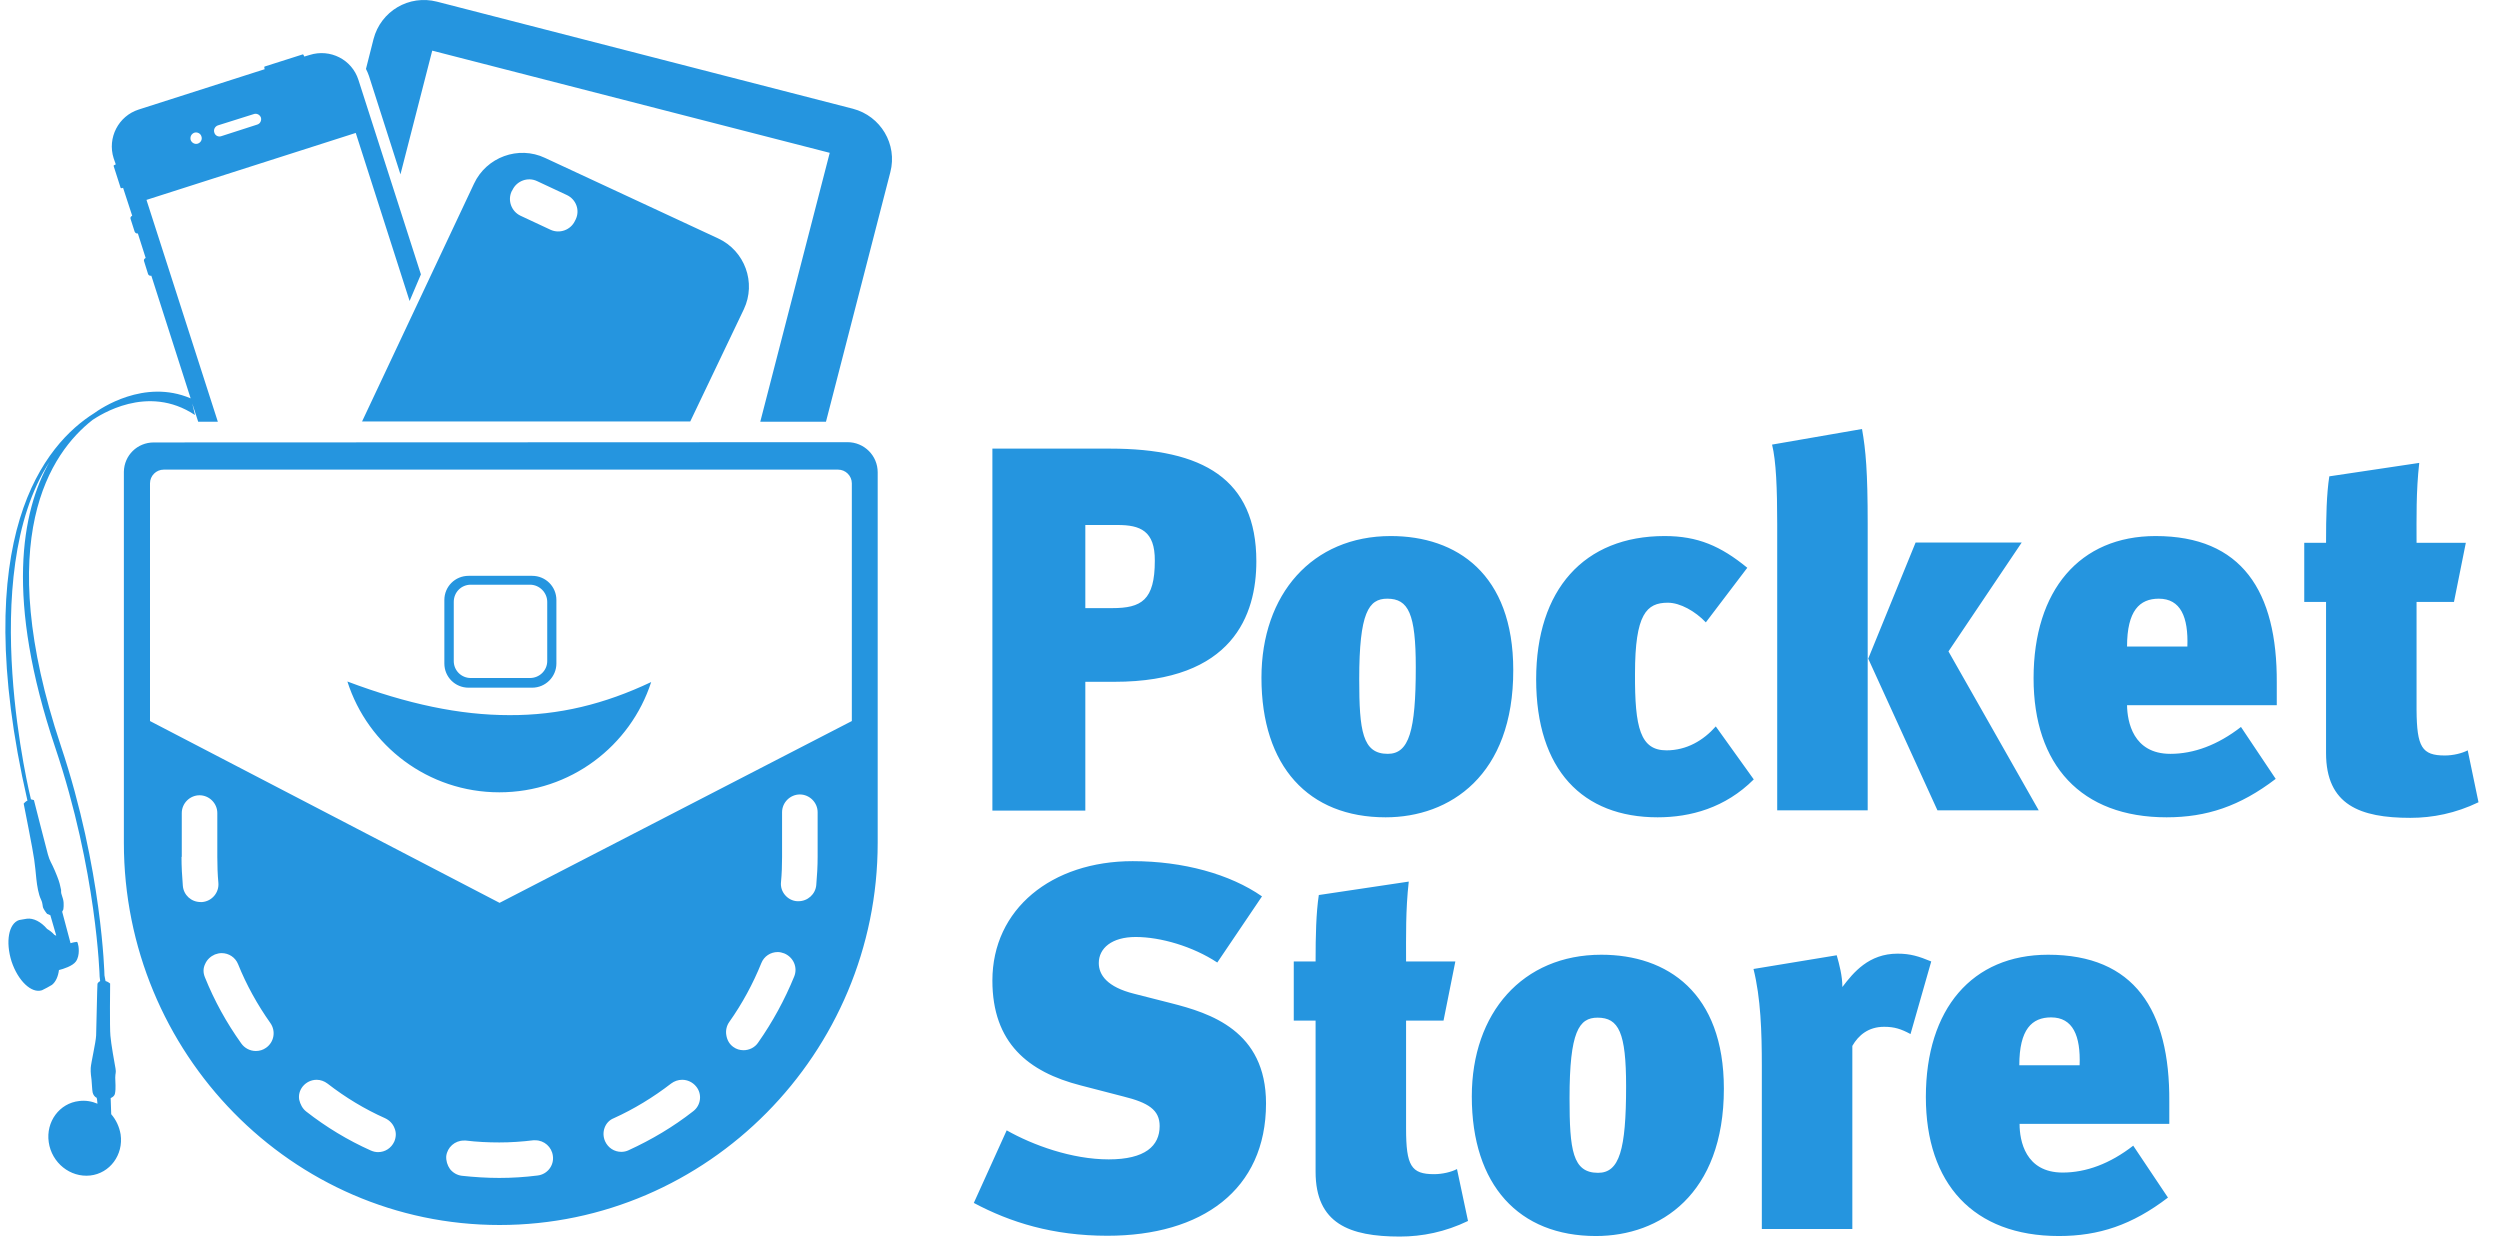 <svg width="93" height="46" viewBox="0 0 93 46" fill="none" xmlns="http://www.w3.org/2000/svg">
<path fill-rule="evenodd" clip-rule="evenodd" d="M90.948 28.104C91.258 28.104 91.589 28.023 91.799 27.913L92.2 29.844C91.348 30.254 90.497 30.424 89.665 30.424C87.792 30.424 86.529 29.944 86.529 28.013V22.391H85.718V20.191H86.529C86.529 19.21 86.549 18.38 86.65 17.72L89.996 17.22C89.876 18.28 89.896 19.27 89.896 20.191H91.729L91.288 22.391H89.896V26.413C89.906 27.793 90.096 28.104 90.948 28.104ZM80.739 28.043C81.61 28.043 82.502 27.713 83.364 27.043L84.656 28.974C83.323 29.994 82.081 30.404 80.598 30.404C77.412 30.404 75.649 28.454 75.649 25.232C75.649 21.951 77.372 19.941 80.188 19.941C83.394 19.941 84.716 21.991 84.696 25.402V26.233H79.126C79.136 26.843 79.346 28.043 80.739 28.043ZM81.37 24.052C81.41 22.952 81.119 22.271 80.308 22.271C79.597 22.271 79.126 22.712 79.126 24.052H81.37ZM75.84 30.144H72.073L69.498 24.502L71.261 20.181H75.208L72.483 24.232L75.84 30.144ZM66.112 19.49C66.112 18.18 66.072 17.149 65.921 16.539L69.267 15.959C69.408 16.749 69.478 17.56 69.478 19.47V30.144H66.112V19.49ZM61.994 27.913C62.745 27.913 63.367 27.543 63.827 27.023L65.24 28.994C64.178 30.054 62.886 30.404 61.663 30.404C58.878 30.404 57.145 28.644 57.145 25.272C57.145 21.931 58.928 19.941 61.924 19.941C63.156 19.941 64.008 20.311 64.999 21.121L63.457 23.152C63.066 22.741 62.505 22.421 62.044 22.421C61.252 22.421 60.822 22.841 60.822 25.062C60.812 27.083 61.022 27.913 61.994 27.913ZM51.545 30.404C48.679 30.404 46.926 28.514 46.926 25.212C46.926 22.101 48.819 19.941 51.735 19.941C54.19 19.941 56.293 21.351 56.293 24.922C56.303 28.854 53.929 30.404 51.545 30.404ZM51.605 22.271C50.913 22.271 50.563 22.791 50.563 25.262C50.563 27.193 50.683 28.043 51.625 28.043C52.416 28.043 52.667 27.193 52.667 24.822C52.667 22.831 52.396 22.271 51.605 22.271ZM41.456 25.363H40.374V30.154H36.917V16.689H41.306C44.732 16.689 46.736 17.81 46.736 20.881C46.736 22.872 45.864 25.363 41.456 25.363ZM41.576 19.53H40.374V22.622H41.376C42.458 22.622 42.959 22.331 42.959 20.861C42.969 19.74 42.408 19.53 41.576 19.53ZM41.245 43.129C42.598 43.129 43.139 42.629 43.139 41.889C43.139 41.288 42.718 41.018 41.786 40.788L40.204 40.378C38.25 39.878 36.917 38.797 36.917 36.477C36.917 33.816 39.122 32.035 42.137 32.035C44.011 32.035 45.754 32.515 46.946 33.345L45.283 35.806C44.371 35.206 43.179 34.856 42.247 34.856C41.356 34.856 40.875 35.276 40.875 35.826C40.875 36.266 41.185 36.717 42.187 36.967L43.56 37.317C45.013 37.687 47.096 38.337 47.096 41.048C47.096 44.269 44.702 45.97 41.195 45.97C39.162 45.97 37.579 45.47 36.226 44.749L37.449 42.049C38.42 42.599 39.873 43.129 41.245 43.129ZM30.726 15.689H28.282L30.866 5.685L16.079 1.884L14.897 6.486L13.725 2.824C13.694 2.734 13.655 2.644 13.614 2.564L13.895 1.454C14.165 0.413 15.217 -0.207 16.259 0.063L31.728 4.045C32.76 4.315 33.391 5.365 33.12 6.406L30.726 15.689ZM15.237 11.197L13.234 4.945L5.449 7.436L8.104 15.689H7.373L7.152 15.009L7.253 15.439C5.479 14.258 3.696 15.459 3.446 15.619C1.883 16.839 -0.311 20.02 2.263 27.743C3.806 32.355 3.886 36.286 3.886 36.286C3.886 36.286 3.916 36.426 3.926 36.496C3.997 36.507 4.097 36.587 4.097 36.587C4.097 36.587 4.077 38.247 4.107 38.527C4.127 38.807 4.267 39.588 4.297 39.748C4.327 39.908 4.287 39.918 4.287 40.088C4.287 40.258 4.317 40.488 4.277 40.678C4.257 40.798 4.117 40.848 4.117 40.848L4.137 41.448C4.317 41.658 4.437 41.908 4.487 42.199C4.598 42.959 4.087 43.649 3.355 43.729C2.614 43.809 1.923 43.259 1.813 42.489C1.702 41.728 2.213 41.038 2.945 40.958C3.185 40.928 3.416 40.968 3.626 41.058C3.616 40.988 3.616 40.898 3.596 40.838C3.526 40.808 3.466 40.728 3.446 40.638C3.426 40.548 3.416 40.258 3.405 40.168C3.395 40.068 3.365 39.918 3.375 39.728C3.385 39.538 3.566 38.777 3.576 38.517C3.586 38.257 3.616 36.647 3.626 36.597C3.636 36.547 3.726 36.496 3.726 36.496L3.706 36.327C3.706 36.327 3.606 32.415 2.053 27.803C0.2 22.281 0.791 19.04 1.843 17.18C-0.923 21.421 1.151 29.734 1.151 29.734L1.262 29.764C1.262 29.764 1.712 31.535 1.782 31.785C1.853 32.045 1.913 32.085 2.043 32.395C2.173 32.705 2.213 32.825 2.243 32.975C2.283 33.135 2.273 33.105 2.273 33.175C2.273 33.245 2.293 33.265 2.344 33.445C2.394 33.626 2.354 33.836 2.354 33.836L2.313 33.916L2.624 35.086C2.624 35.086 2.764 35.046 2.804 35.046C2.844 35.046 2.874 35.006 2.895 35.096C2.925 35.176 2.985 35.536 2.824 35.766C2.704 35.936 2.354 36.046 2.193 36.086C2.163 36.327 2.073 36.526 1.933 36.637C1.893 36.667 1.612 36.817 1.562 36.837C1.171 36.967 0.67 36.486 0.43 35.766C0.2 35.036 0.32 34.356 0.71 34.226C0.731 34.216 0.971 34.186 1.001 34.176C1.241 34.146 1.522 34.286 1.752 34.556C1.853 34.616 1.953 34.696 1.993 34.746C2.033 34.796 2.093 34.806 2.093 34.806L1.873 34.046L1.752 33.996C1.752 33.996 1.682 33.916 1.622 33.806C1.562 33.696 1.612 33.645 1.522 33.455C1.432 33.265 1.382 32.975 1.352 32.695C1.322 32.415 1.312 32.245 1.272 31.975C1.241 31.705 0.881 29.894 0.881 29.894C0.881 29.894 0.971 29.794 1.021 29.784C-1.243 19.91 1.702 16.499 3.506 15.369C3.726 15.209 5.359 14.078 7.092 14.819L5.63 10.257C5.58 10.267 5.529 10.247 5.509 10.197L5.359 9.717C5.339 9.667 5.369 9.617 5.419 9.597L5.129 8.686C5.079 8.696 5.028 8.666 5.008 8.616L4.858 8.146C4.838 8.096 4.868 8.046 4.918 8.026L4.578 6.986C4.538 7.006 4.487 7.006 4.487 6.986L4.227 6.175C4.217 6.155 4.257 6.135 4.307 6.115L4.227 5.885C3.987 5.125 4.407 4.315 5.159 4.075L9.847 2.574C9.827 2.524 9.827 2.474 9.847 2.474L11.26 2.024C11.28 2.014 11.3 2.054 11.32 2.104L11.521 2.044C12.282 1.804 13.093 2.214 13.334 2.974L15.658 10.207L15.237 11.197ZM7.493 5.075C7.463 4.965 7.343 4.905 7.233 4.935C7.122 4.975 7.062 5.085 7.092 5.205C7.132 5.315 7.243 5.375 7.353 5.345C7.473 5.305 7.533 5.185 7.493 5.075ZM9.707 4.375C9.667 4.265 9.547 4.205 9.437 4.245L8.104 4.665C7.994 4.705 7.934 4.825 7.974 4.935C8.004 5.045 8.124 5.105 8.234 5.065L9.567 4.635C9.677 4.605 9.737 4.485 9.707 4.375ZM13.464 15.689L17.632 6.836C18.093 5.845 19.285 5.405 20.277 5.875L26.709 8.866C27.71 9.327 28.141 10.517 27.67 11.507L25.677 15.679H13.464V15.689ZM21.088 7.256L19.976 6.736C19.636 6.576 19.225 6.726 19.064 7.066L19.034 7.116C18.874 7.456 19.024 7.866 19.365 8.026L20.477 8.546C20.818 8.706 21.229 8.556 21.389 8.216L21.419 8.156C21.579 7.816 21.429 7.416 21.088 7.256ZM4.608 17.55C4.618 16.939 5.109 16.459 5.72 16.459L31.527 16.449C32.149 16.449 32.65 16.949 32.65 17.57V31.355C32.65 39.178 26.318 45.57 18.584 45.57C10.849 45.57 4.608 39.167 4.608 31.355V17.55ZM29.704 33.525C30.045 33.525 30.335 33.265 30.365 32.925C30.395 32.575 30.416 32.225 30.416 31.875V30.214C30.416 29.854 30.115 29.554 29.754 29.554C29.394 29.554 29.093 29.854 29.093 30.214V31.875C29.093 32.185 29.083 32.505 29.053 32.815C29.033 32.995 29.093 33.165 29.203 33.295C29.313 33.425 29.474 33.515 29.654 33.525H29.704ZM27.28 38.947C27.39 39.028 27.52 39.068 27.66 39.068C27.871 39.068 28.081 38.967 28.201 38.787C28.742 38.017 29.193 37.187 29.544 36.327C29.684 35.986 29.514 35.606 29.173 35.466C29.093 35.436 29.013 35.416 28.933 35.416C28.662 35.416 28.422 35.576 28.322 35.826C28.011 36.597 27.61 37.337 27.129 38.017C27.029 38.157 26.989 38.337 27.019 38.507C27.049 38.697 27.139 38.847 27.28 38.947ZM22.511 42.459C22.621 42.699 22.852 42.849 23.112 42.849C23.202 42.849 23.302 42.829 23.383 42.789C24.234 42.399 25.046 41.919 25.787 41.338C26.077 41.118 26.128 40.698 25.897 40.418C25.767 40.258 25.576 40.168 25.376 40.168C25.226 40.168 25.086 40.218 24.965 40.308C24.304 40.818 23.583 41.258 22.831 41.598C22.501 41.728 22.361 42.129 22.511 42.459ZM16.74 43.489C16.85 43.629 17.011 43.719 17.181 43.739C17.642 43.789 18.113 43.819 18.574 43.819C19.044 43.819 19.525 43.789 19.996 43.729C20.357 43.689 20.617 43.359 20.567 42.999C20.527 42.669 20.247 42.419 19.916 42.419H19.836C19.425 42.469 19.004 42.499 18.574 42.499C18.163 42.499 17.742 42.479 17.331 42.429H17.251C16.921 42.429 16.64 42.679 16.6 43.009C16.59 43.179 16.64 43.349 16.74 43.489ZM11.39 41.348C12.132 41.928 12.943 42.419 13.795 42.799C13.885 42.839 13.975 42.859 14.065 42.859C14.326 42.859 14.556 42.709 14.666 42.469C14.736 42.309 14.746 42.129 14.676 41.968C14.616 41.809 14.496 41.678 14.326 41.598C13.564 41.258 12.853 40.828 12.182 40.308C12.062 40.218 11.921 40.168 11.781 40.168C11.581 40.168 11.39 40.258 11.26 40.418C11.15 40.558 11.1 40.728 11.13 40.908C11.17 41.078 11.25 41.238 11.39 41.348ZM7.623 36.356C7.974 37.227 8.425 38.047 8.976 38.817C9.096 38.987 9.296 39.097 9.517 39.097C9.657 39.097 9.787 39.057 9.898 38.977C10.198 38.767 10.268 38.357 10.058 38.057C9.577 37.377 9.166 36.637 8.856 35.866C8.755 35.616 8.515 35.456 8.244 35.456C8.164 35.456 8.074 35.476 7.994 35.506C7.834 35.576 7.703 35.696 7.633 35.856C7.553 36.016 7.553 36.186 7.623 36.356ZM6.752 31.875C6.752 32.235 6.772 32.595 6.802 32.955C6.832 33.295 7.112 33.556 7.463 33.556H7.523C7.884 33.525 8.154 33.205 8.124 32.845C8.094 32.525 8.084 32.205 8.084 31.885V30.244C8.084 29.884 7.784 29.584 7.423 29.584C7.062 29.584 6.762 29.884 6.762 30.244V31.875H6.752ZM18.584 33.586L31.688 26.823V17.98C31.688 17.7 31.457 17.47 31.177 17.47H6.08H6.09C5.81 17.47 5.58 17.7 5.58 17.98V17.97V26.823L18.584 33.586ZM24.224 25.372C23.453 27.753 21.218 29.474 18.574 29.474C15.929 29.474 13.684 27.743 12.923 25.352C15.157 26.193 17.111 26.603 18.944 26.603C20.788 26.613 22.491 26.193 24.224 25.372ZM19.796 25.582H17.431C16.93 25.582 16.53 25.182 16.53 24.682V22.321C16.53 21.821 16.93 21.421 17.431 21.421H19.796C20.297 21.421 20.698 21.821 20.698 22.321V24.682C20.698 25.172 20.297 25.582 19.796 25.582ZM20.357 22.391C20.357 22.041 20.066 21.751 19.716 21.751H17.512C17.161 21.751 16.88 22.031 16.88 22.391V24.592C16.88 24.942 17.161 25.222 17.512 25.222H19.716C20.066 25.222 20.357 24.942 20.357 24.592V22.391ZM49.06 33.295L52.406 32.795C52.286 33.856 52.306 34.846 52.306 35.766H54.139L53.699 37.967H52.306V41.978C52.306 43.369 52.496 43.679 53.348 43.679C53.658 43.679 53.989 43.599 54.2 43.489L54.61 45.42C53.759 45.83 52.907 46 52.076 46C50.202 46 48.94 45.52 48.94 43.589V37.967H48.128V35.766H48.94C48.94 34.786 48.96 33.956 49.06 33.295ZM59.569 35.516C62.024 35.516 64.128 36.927 64.128 40.498C64.128 44.439 61.754 45.98 59.369 45.98C56.504 45.98 54.751 44.089 54.751 40.788C54.751 37.677 56.644 35.516 59.569 35.516ZM59.449 43.629C60.241 43.629 60.491 42.779 60.491 40.408C60.491 38.417 60.221 37.857 59.429 37.857C58.738 37.857 58.387 38.377 58.387 40.848C58.387 42.779 58.497 43.629 59.449 43.629ZM68.536 36.717C68.947 36.176 69.518 35.476 70.59 35.476C71.071 35.476 71.381 35.576 71.842 35.766L71.071 38.467C70.72 38.277 70.47 38.197 70.089 38.197C69.508 38.197 69.137 38.507 68.907 38.907V45.72H65.54V39.658C65.54 38.387 65.5 37.127 65.23 36.046L68.326 35.536C68.426 35.886 68.536 36.306 68.536 36.717ZM76.19 35.516C79.396 35.516 80.719 37.567 80.698 40.978V41.809H75.128C75.128 42.429 75.339 43.619 76.731 43.619C77.603 43.619 78.495 43.289 79.356 42.619L80.648 44.55C79.316 45.57 78.074 45.98 76.591 45.98C73.405 45.98 71.642 44.029 71.642 40.808C71.642 37.527 73.365 35.516 76.19 35.516ZM77.362 39.628C77.402 38.527 77.112 37.847 76.3 37.847C75.589 37.847 75.118 38.287 75.118 39.628H77.362Z" fill="#2595DF"/>
</svg>
